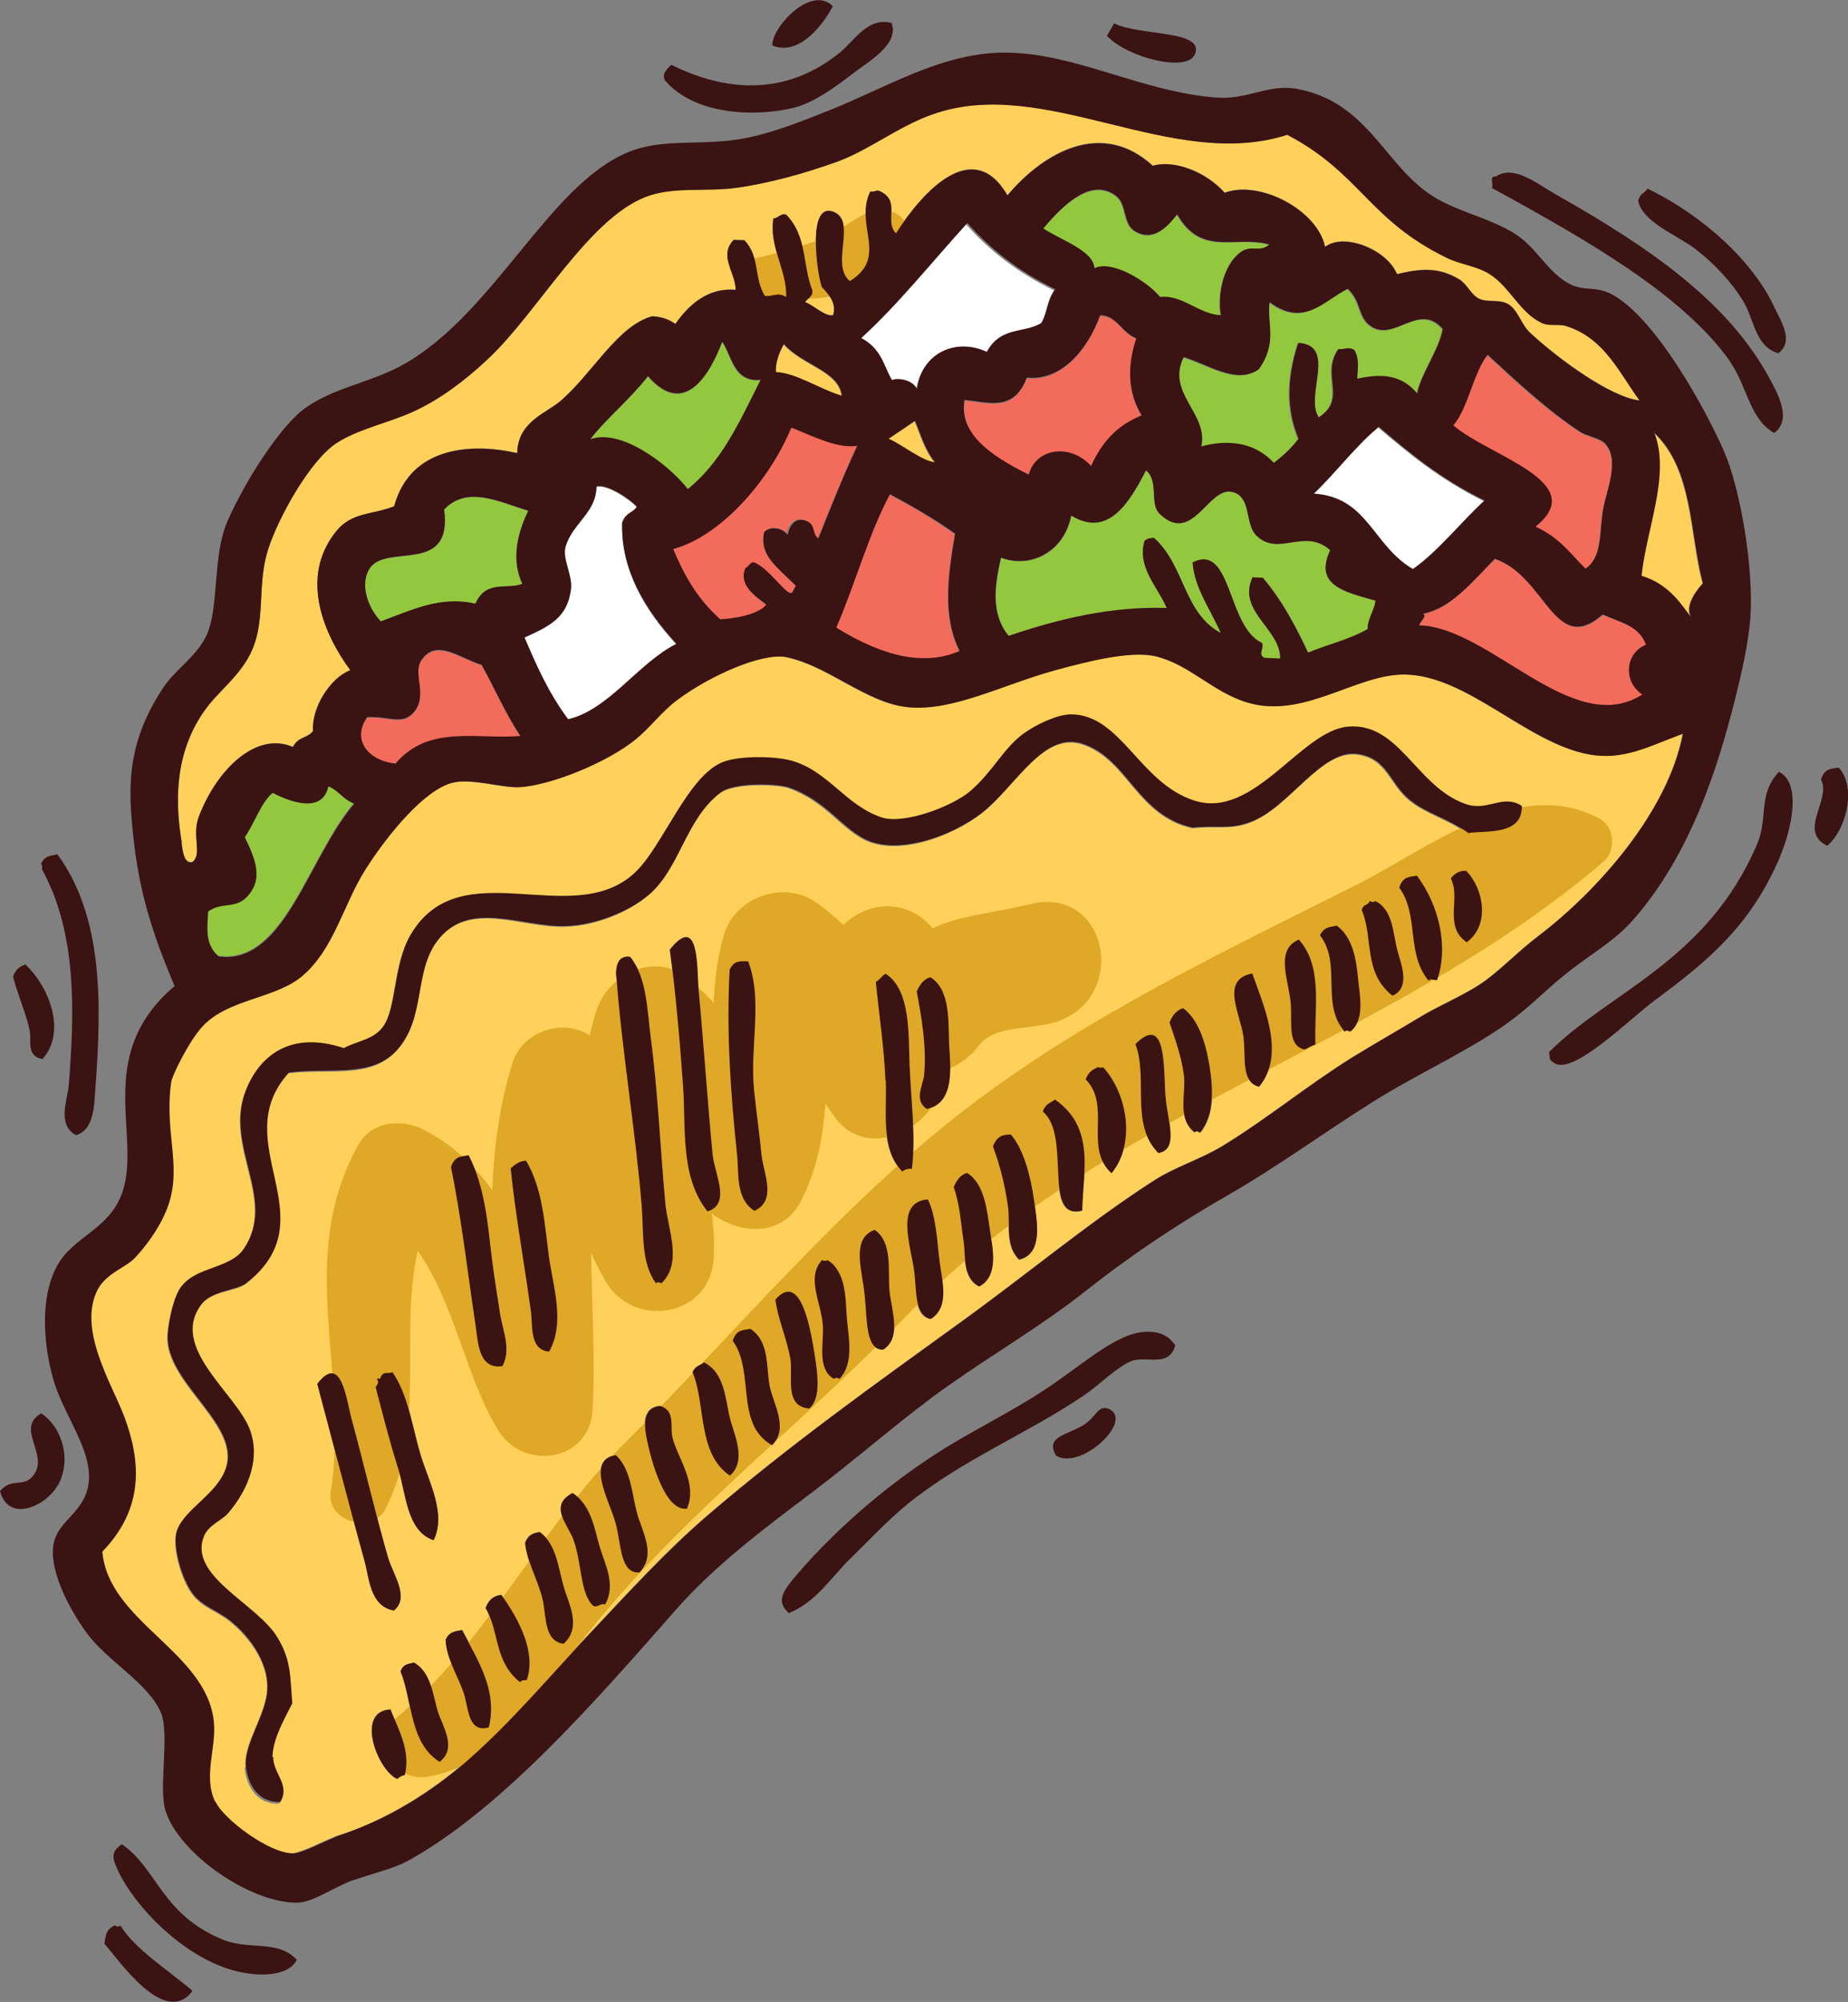 <?xml version="1.0" encoding="UTF-8"?><svg id="Layer_2" xmlns="http://www.w3.org/2000/svg" viewBox="0 0 64.99 70.37"><rect x="0" y="0" width="64.99" height="70.37" fill="#808080" stroke="none"/><defs><style>.cls-1{fill:#f26b5b;}.cls-2{fill:#fff;}.cls-3{fill:#ffd15b;}.cls-4{fill:#dfa826;}.cls-5{fill:#93c83e;}.cls-6{fill:#3a1312;}</style></defs><g id="Layer_15"><path class="cls-5" d="m16.71,21.23c.38-.86,1.1-.48,1.65-.7-.34-.74-.26-1.6.21-2.57-.98-.29-2.15-.91-2.96-.04.31,2.33-2.03,1.17-2.62,2.07-.34.52-.1,1.33.39,1.86,1.06-.37,2.08-.91,3.33-.62Z"/><path class="cls-2" d="m21.87,18.4c.12-.37.36-.34.52-.57-.26-.29-1.07-.82-1.42-.71-.02.92-.82,1.27-1.08,2.08-.15.45.25,1.04.18,1.54-.13.95-.69,1.26-1.63,1.68.41.99.85,1.97,1.54,2.89,1.42-.33,2.47-1.99,3.81-2.65-1.17-1.27-1.95-2.65-1.91-4.25Z"/><path class="cls-1" d="m14.52,25.09c-.4.42-.9.09-1.61.14-.58.84.1,1.54,1,1.63,1.17-1.39,2.88-.84,4.39-.97-.54-.81-.91-1.67-1.36-2.5-.76-.22-1.6-.95-2.13-.15-.31.47.28,1.27-.29,1.85Z"/><path class="cls-5" d="m48.11,22.12c-.02-.3.26-.69.27-1-1.05-.3-2.18-.52-1.59-1.77-.9-.81-1.83.24-2.59-.51-.42-.41-.16-1.38-.86-1.54-.84-.2-1.39,1.88-2.55.77-.37-.36-.02-1.13-.48-1.53-.66,1.3-1.4,2.33-2.63,1.59-.24,1.26-1.4,1.88-2.47,1.48-.23,1-.36,1.98.27,2.75,1.77-.61,3.6-1.04,5.56-.98-.33-.77-1.05-1.43-.78-2.36.1-.08.21-.11.34-.1,1.08.99,1.02,2.62,2.34,3.34-.35-.82-.93-1.58-.99-2.48,1.38-.7,1.21,2.27,2.43,2.82.11.15-.15.41.09.53.19.02.37.01.56.03.01-1.05-1.53-1.66-.97-2.86.13.02.24,0,.37.02.7.83,1.15,1.72,1.59,2.63.69-.29,1.43-.45,2.1-.83Z"/><path class="cls-5" d="m20.75,15.46c1.08-.38,2.75.87,3.43,1.75,1.17-.95,1.76-2.23,2.56-3.84-.97.09-1.02-.88-1.35-1.34-.44,1.16-1.33,2.68-2.61,1.21-.62.79-1.56,1.59-2.03,2.22Z"/><path class="cls-3" d="m32.87,16.27c-.37-.45-.5-.97-.71-1.46-.31.21-.62.42-.93.63.54.24,1.16.78,1.64.83Z"/><path class="cls-3" d="m27.27,13.1c.7.02,1.56.61,2.32.83-.1-.89-1.39-1.08-2.04-1.82-.2.36-.3.69-.28.99Z"/><path class="cls-1" d="m26.96,21.28c-.47-.36-.96-.72-.72-1.28.13-.06.13-.28.3-.22.57.26,1.18,1.27,1.32,1.03.04-.07.08-.15.12-.22-.75-.75-1.28-1.08-1.12-1.88.22-.23.61-.19.79.06.08-.37.31-.61.68-.48.35.15.19.45.43.63.43-1.08.87-2.16,1.38-3.26-.69.1-1.52-.33-2.32-.64-.8,1.96-2.53,3.84-4.15,4.28.37.88.83,1.73,1.67,2.48.55-.03,1.37-.18,1.64-.51Z"/><path class="cls-1" d="m52.58,19.65c-.8.8-1.56,1.75-2.53,1.93.16.08-.11.28-.13.41,2.51.08,5.41,4,7.85,2.43-.68-.44-.62-1.45.13-1.75-.23-.63-.79-.74-1.52-1.05-1.71,1.49-1.99-1.33-3.79-1.96Z"/><path class="cls-1" d="m33.73,22.9c-.61-1.22-.41-2.66-.16-4.12-.68-.49-1.46-.95-2.29-1.39-.73,1.35-1.22,3.16-1.89,4.69,1.66,1.03,3.11,1.36,4.34.82Z"/><path class="cls-1" d="m36.18,16.71c.25-.94,1.47-1.1,2.19-.3.47-1.04,1.1-1.5,1.78-1.78-.48-.79-.53-1.69-.19-2.71-.53-.22-.68-.81-1.27-.81-.47,1.26-1.41,2.32-2.58,2.19-.46,1.22-1.36.86-2.17.79-.21,1.14.84,1.93,2.26,2.63Z"/><path class="cls-5" d="m38.47,9.45c.6-.31,1.84.46,2.31,1.01.76-.11,1.37.61,2.14.64-.12-.61.03-1.72.68-2.21.39-.29.69.03,1.02-.28-1.2-.34-2.38.45-3.24-1.06-.41.55-.91.96-1.49.59-.43-.26-.27-.93-.65-1.23-.83-.64-1.79.23-2.57,1.14.68.44,1.76.78,1.8,1.4Z"/><path class="cls-1" d="m56.37,17.87c.12-.6.6-1.73.04-2.28-.16-.16-.66-.26-.84-.38-1.12-.73-2.26-1.78-3.27-2.72-.51.6-.69,1.87-1.21,2.48,1.23,1.08,4.85,1.99,2.89,3.56.88.41,1.24.97,1.76,1.48.62-.43.47-1.3.63-2.14Z"/><path class="cls-3" d="m11.99,64.49c1.6-.54,3.13-1.46,4.48-2.65,1.54-1.35,2.86-2.94,4.19-4.35,1.4-1.48,2.71-2.94,4.23-4.24,2.91-2.49,5.84-4.57,8.96-6.83,2.34-1.69,4.46-3.47,6.73-4.93.76-.49,1.64-.75,2.42-1.22,1.54-.94,2.99-2.13,4.54-3.1.76-.47,1.54-.9,2.32-1.38.78-.48,1.7-.83,2.39-1.34.59-.44,1.18-1.05,1.84-1.55,2.07-1.57,4.56-4.35,5.08-7.11-1.2.43-2.09.94-3.29.73-2.2-.39-4.27-2.77-6.48-2.81-1.71-.03-3.57,1.59-5.56.98-1.19-.36-2.01-1.33-3.21-1.62-.88-.22-2.44.18-3.54.49-1.83.51-3.6,1.45-5.16,1.3-1.46-.13-2.79-1.44-4.29-1.76-.85-.17-2.69.65-3.82,1.49-.55.41-.98.99-1.46,1.38-1.01.83-3.06,1.65-4.13,1.7-.62.03-1.64-.31-2.32-.16-.98.23-2.29,1.81-3.08,3.06-.76,1.21-1.09,2.79-2.22,3.74-.95.81-2.59.8-3.5,1.76-.51.54-1.08,1.74-1.11,1.97-.27,1.9.49,3.1-.24,4.67-.26.55-.65,1.1-1.05,1.52-.31.32-.99.53-1.29,1.09-.73,1.38.5,3.33.93,4.47.58,1.56.72,3.22-.77,4.75.21,2.47,3.66,3.51,3.92,5.97.1.93-.38,1.89.04,2.81.28.61,1.86,1.8,2.71,1.82.32.01,1.25-.5,1.72-.66Zm1.97-1.96c-.7-.32-1.47-2.38-.25-2.44.29.74.72,1.44.51,2.31-.1.01-.18.07-.27.14Zm1.43-2.36c.16.5.69,1.29.06,1.76-1.06-.66-.95-2.14-1.37-3.18.1-.28.29-.25.46-.31.61.34.67,1.18.84,1.73Zm1.81.54c-.74.21-.71-.66-.87-1.17-.22-.66-.62-1.24-.65-1.91.14-.32.37-.29.58-.34.56,1.07,1.26,2.11.94,3.42Zm-4.83-10.81c.41,1.5.89,3.53,1.28,4.86.18.6.77,1.4.2,1.85-.84-.15-.86-1.13-1.03-1.74-.54-1.95-1.14-4.27-1.66-6.22.85-1.11,1.02.57,1.21,1.26Zm.84-1.15c.06-.1.13-.2.05-.26.02-.07.07-.05.11-.03.08-.32.28-.15.43-.24.58.84.7,1.98,1.01,2.97.29.92.89,2.02.44,2.94-.96-.31-.97-1.65-1.25-2.53-.31-.97-.56-1.98-.79-2.85Zm5.3,10.31c-.08,0-.17-.01-.23.07-.93-.73-.72-1.76-1.21-2.61.13-.34.33-.43.55-.46.63.87,1.24,2.06.89,3Zm1.3-1.28c-.7-.09-.6-.99-.74-1.57-.17-.7-.55-1.31-.61-1.98.12-.31.32-.34.51-.38.59.42.66,1.29.84,1.91.17.59.66,1.44,0,2.02Zm1.46-1.38c-.16-.06-.25.11-.41.05-.48-.41-.4-1.49-.7-2.32-.19-.53-.88-1.21-.03-1.65.67.44.77,1.28.95,1.89.18.59.59,1.32.19,2.03Zm1.14-3.2c.17.62.68,1.45.08,2.06-.7.06-.65-1.01-.84-1.73-.23-.82-1.05-2.22.01-2.39.54.5.57,1.38.75,2.06Zm1.73-.17c-.77.11-1.25-1.65-1.41-2.43-.08-.37-.2-1.13.47-1.18.54.17.33.72.43,1.11.19.76.89,1.58.51,2.5Zm7.84-15.54c.05,1.21.22,2.46.08,3.6-.13-.02-.24.01-.34.09-.79-.82-.53-2.12-.58-3.21-.06-1.19-.24-2.35-.34-3.47.13-.05.22-.23.35-.28.9.59.8,2.19.84,3.26Zm.73-3.14c.72.46.62,1.58.66,2.39.04.73.22,2.04-.79,2.24-.45-.32-.12-.81-.09-1.2.09-.99-.09-2.02-.26-2.93.12-.3.29-.45.48-.5Zm-6.2,3.98c.07.7.19,1.52.26,2.26.06.62.55,1.61-.25,1.97-.67-.42-.54-1.34-.61-1.98-.23-2.07-.38-4.3-.26-6.49.15-.35.41-.3.65-.3.53,1.37.06,3,.21,4.54Zm-1.95-3.51c.16,1.78.33,4.13.49,5.75.07.71.66,1.75-.18,2.01-.97-1.23-.75-2.93-.86-4.42-.11-1.59-.26-3.25-.46-4.78,1.06-1.34.95.72,1.01,1.44Zm-1.69,1.63c.25,1.92.33,3.84.52,5.87.08.89.61,2.07-.14,2.8-.08-.06-.14-.06-.19,0-.52-.72-.42-1.75-.5-2.69-.2-2.52-.73-5.73-.89-8.09-.01-.2-.02-.75.49-.68.58.72.59,1.88.72,2.81Zm-3.58,7.68c.14,1.05.59,2.34.01,3.37-.7-.06-.57-.92-.64-1.42-.21-1.54-.56-3.48-.71-5.02.16-.15.33-.28.54-.27.58.96.65,2.19.8,3.34Zm-1.99.12c.08.61.18,1.27.28,1.89.1.6.41,1.27.09,1.88-.85.14-.86-.87-.94-1.4-.27-1.79-.51-3.85-.87-5.59.13-.41.39-.37.62-.42.58,1.11.67,2.41.82,3.64Zm8.36,7.62c-1.14-.77-.84-2.46-1.31-3.63.09-.25.26-.23.39-.35.74.36.75,1.33.91,1.96.14.57.62,1.49,0,2.02Zm1.48-1.08c-1.32-.75-.59-2.57-1.38-3.67.13-.41.39-.37.62-.42.69.44.55,1.36.68,2.02.13.64.68,1.48.08,2.07Zm1.3-1.28c-.88-.07-.56-1.12-.66-1.72-.11-.73-.45-1.46-.53-2.12.85-.95,1.19.89,1.33,1.71.14.84.28,1.76-.15,2.13Zm1.07-1.03c-.08-.06-.14-.05-.19,0-.6-.34-.36-1.2-.39-1.85-.04-.81-.61-1.7-.03-2.33.08.06.14.06.19.01.67.42.63,1.37.68,2.02.05.65.27,1.6-.26,2.16Zm1.55-1.04c-.62.02-.56-1.02-.65-1.9-.09-.92-.49-2,.35-2.31.64.43.46,1.43.52,2.13.06.66.45,1.65-.22,2.08Zm1.66-1.07c-.59-.11-.5-1-.59-1.68-.12-.9-.68-2.42.47-2.52.29.59.32,1.42.41,2.16.08.62.39,1.62-.3,2.04Zm1.71-1.15c-.59-.28-.48-1.09-.55-1.57-.1-.67-.13-1.31-.35-1.92.12-.3.28-.45.47-.5.62.37.7,1.33.8,1.99.09.58.35,1.62-.37,2Zm1.4-.94c-.5-.49-.31-1.26-.39-1.85-.09-.73-.27-1.43-.53-2.12.14-.38.38-.42.62-.42.45.51.7,1.51.82,2.29.1.69.36,1.91-.52,2.11Zm.83-5.2c.11-.28.29-.3.43-.42,1.42,1,.99,2.5.96,3.9-1.43.37-.37-2.64-1.39-3.48Zm2.43,2.15c-.99-.91,0-2.37-.91-3.3.1-.29.27-.36.44-.43.08.06.14.06.19,0,.87.96,1.13,2.7.29,3.72Zm1.65-.7c-1.01-1.01-.36-2.62-.81-3.83,1.14-1.14.99.96,1.07,1.85.07.89.46,1.85-.25,1.97Zm1.46-.71c-.08-.06-.14-.06-.19-.01-.64-.5-.29-1.39-.38-2.04-.1-.67-.31-1.22-.5-1.82.12-.3.28-.45.48-.5.61.45.83,1.39.94,2.07.11.68.19,1.68-.34,2.31Zm2.07-1.62c-.64-.17-.45-1.03-.55-1.75-.11-.82-.82-2.01.3-2.23.41,1.16,1.18,2.85.24,3.98Zm1.98-1.47c-.13.02-.26.11-.38.17-.59-.12-.45-.89-.48-1.52-.04-.84-.6-1.97.27-2.34.88.96.55,2.43.59,3.7Zm1.22-.46c-.08-.06-.14-.06-.19,0-.86-.97-.09-2.39-.87-3.38.14-.32.37-.29.58-.34.58.41.7,1.23.76,1.87.06.61.24,1.47-.28,1.86Zm1.49-1.27c-1.03-.82-.66-2.03-1.08-3.01.06-.24.21-.13.28-.32.08.06.14.06.19,0,.63.29.63,1.12.77,1.69.12.48.51,1.35-.16,1.64Zm1.57-.56c-.1.03-.23-.07-.3.02-.8-.96-.31-2.29-1.03-3.27.13-.41.39-.37.62-.42.78,1.04,1.12,2.5.71,3.67Zm1.04-1.33c-.83-.57-.19-1.54-.56-2.24.15-.2.33-.29.54-.27.61.61.86,1.9.02,2.51ZM8.63,62.11c-.07-.75.57-1.61.73-2.47.19-1.03-.54-2.05-1.29-2.65-.42-.34-.97-.49-1.3-.93-.41-.53-.74-1.73-.56-2.24.27-.76,1.41-1.28,1.72-2.19.51-1.5-1.96-2.89-2.05-4.52-.02-.4.18-1.46.47-1.85.55-.74,1.72-.62,2.21-1.34,1.18-1.75-.69-3.57.06-5.54.48-1.25,1.58-2.13,3.45-1.51.49-.26,1.04-.29,1.38-.75.5-.68.35-2.21,1-3.28,1.76-2.9,5.61-.12,7.82-2.1,1.02-.91,1.91-3.52,3.2-3.95.6-.2,1.76-.18,2.32-.03,1.32.36,1.91,1.57,3.19,2,.76.25,2.45-.36,3.12-.92.8-.68,1.21-1.57,1.94-2.07.38-.26,1.1-.63,1.61-.63,1.77.01,2.41,2.41,4.33,3.03,2.11.68,3.75-2.47,5.41-2.6,1.81-.15,2.4,2.12,4.13,2.72.79.27,1.3-.37,1.98.07.02,1.04-1.25.86-1.88.95-.79-.55-1.44-.68-2.04-1.15-.74-.59-.8-1.49-1.86-1.63-1.28-.17-2.38,1.88-3.76,2.39-.73.27-1.19.1-2.03.2-1.94-.43-2.26-2.37-3.82-2.93-1.33-.48-2.25,1.2-3.37,2.22-.99.9-2.99,1.68-4.22,1.17-.9-.37-1.46-1.4-2.79-1.87-.4-.14-1.91-.19-2.4.17-1.23.92-1.41,2.63-2.51,3.58-.73.63-1.92,1.09-2.94,1.12-1.56.05-3.41-.97-4.52.52-.82,1.1-.39,2.68-1.4,3.82-.9,1.03-2.4.63-3.82.81-2.24,2.47,1.45,5.12-1.51,7.41-.33.25-1.21.25-1.57.74-1.15,1.53,1.24,3.12,1.72,4.43.33.92.01,1.99-.79,2.92-.18.21-.68.41-.83.78-.59,1.42,1.86,2.38,2.58,3.58.49.82.43,1.39.52,2.31-.41.79-.68,1.3-.7,1.91-.02.57.61.98.25,1.59-.93.02-1.17-.84-1.21-1.26Z"/><path class="cls-2" d="m46.18,17.38c1.91.12,2.07,1.84,3.49,2.65.89-.63,1.67-1.63,2.52-2.41-1.57-.78-2.65-1.68-3.72-2.59-.8.65-1.52,1.62-2.29,2.35Z"/><path class="cls-2" d="m31.34,13.39c.23-.1.74,0,.88.31.19-1.29,1.4-1.79,2.46-1.3.48-.91,1.3-.64,1.92-1.02.24-.41.18-.74.47-1.17-1.39-.68-2.34-1.48-3.1-2.33-1.24,1.36-2.44,2.86-3.73,4.04.73.39.79.97,1.08,1.48Z"/><path class="cls-3" d="m59.47,21.73c-.23-.37.07-.84.4-1.22-.47-1.75-.33-4-1.71-5.29.57,1.48-.27,3.35-.45,5.03.99.29,1.44,1.07,1.76,1.48Z"/><path class="cls-5" d="m12.45,28.24c-.43-.17-.5-.43-.91-.61-.2.91-1.2.62-1.96.23-.39.31-.65,1.06-.98,1.56.36.75.69,1.49.04,2.13-.41.39-.88.14-1.34.49-.04.56-.12,1.14.37,1.55,2.31.33,3.15-3.46,4.77-5.37Z"/><path class="cls-3" d="m6.99,28.7c.66-1.71,2.04-3,3.31-2.45.19-.37.49-.3.71-.56-.07-.81.59-1.86,1.31-2.14-.89-1.21-1.83-3.25-.49-4.89.55-.67,1.27-.56,2.03-.87.57-2.09,2.68-2.24,4.33-1.87.01-1.1,1.01-1.39,1.52-1.83,1.13-.98,2.01-2.65,3.23-2.98.25.02.51.05.81.27.59-.84,1.28-1.27,2.12-1.2,0-.59-.61-1.21-.06-1.76.13.03.24,0,.37.02.55.56.33,1.33.72,1.95.26.04.45-.15.75.04.02-.96-.62-1.75-.45-2.76.17,0,.27-.2.45-.13.74.76.57,1.76.91,2.63.07.22-.13.28-.25.44.32.12.72.53.99.46.12-.4-.12-.71-.4-.99-.2-.59-.51-3.05.44-2.63.78.35-.15,1.87.55,2.42,1.38-.86.14-1.97.72-3.15.11.04.19-.05.3-.02.8.33.17,1.06.6,1.49.97-1.51,2.73-3.4,3.92-1.33,1.3-1.55,3.34-2.67,5.11-1.04.75-.21,1.87.2,2.53.95,1.22-.46,3.26.6,3.53,1.9.68-.51,2.18.09,2.53.96.8-.19,1.45-.27,2.2.19.27.17.4.53.68.67.29.15.73,0,1.04.2.34.21.45.72.77,1.01,1.04.96,2.85,2.26,3.84,2.37-.72-.98-1.23-2.18-2.56-2.61-.3-.1-.6.02-.89-.12-.76-.36-1.11-1.26-1.82-1.71-.45-.28-1.06-.35-1.5-.57-2.77-1.35-3.03-2.97-5.62-4.33-4.06,1.31-8.52-2.12-12.47-.72-1.2.42-2.21,1.24-3.34,1.66-1.13.42-2.47.79-3.61.93-1.07.14-2.2-.06-3.16.32-2.02.81-3.8,4.08-5.54,5.7-.82.76-1.67,1.39-2.57,1.82-.9.42-1.97.62-2.75,1.13-.93.61-2.04,2.61-2.4,3.73-.39,1.23-.08,2.42-.56,3.53-.4.93-1.2,1.43-1.72,2.2-1.08,1.57-.96,3.36-.76,4.57.03.19.05.76.38.69.37-.29-.03-.91.23-1.6Z"/><path class="cls-5" d="m41.6,12.57c-.63,1.27.88,1.96.62,3.14.71-.18,1.76-.27,2.55.58.3-.24.6-.49.87-.85-.43-1-.42-2.13-.01-3.37,1.39.09.21,1.88.72,2.62,1.02-.67.05-1.47.69-2.4.19.02.34-.1.56.03.18.29.12.66.1,1.01.59-.12,1.45-.27,2.11.52.14-.71.79-1.57.9-2.27-.81-.94-1.66.41-2.47-.06-.53-.3-.37-.9-.87-1.35-.84.42-1.54,1.38-2.76.46-.1.78.28,1.43-.38,2.37-.77.55-1.77-.18-2.64-.43Z"/><path class="cls-4" d="m47.7,31.1c-4.64,2.34-9.42,4.59-13.58,7.76-4.53,3.45-8.22,7.96-12.25,11.97-2.88,2.88-4.86,7.06-7.97,9.58-1,.81-.01,2.2,1.07,2.05,2.41-.34,3.92-2.69,5.27-4.49,3.29-4.37,7.83-7.74,11.61-11.69,6.98-7.28,17.02-9.57,24.54-15.99.45-.38.4-1.22-.13-1.51-2.85-1.54-5.97,1.02-8.57,2.33Z"/><path class="cls-4" d="m36.25,31.78c-1.53.35-2.53.41-3.45.85-.02-.03-.05-.06-.07-.08-.91-1-2.26-.83-3.07-.04-.3-.28-.61-.55-.99-.81-1.14-.77-2.83-.15-3.21,1.16-.24.79-.32,1.59-.36,2.39-.31-.33-.64-.65-1.03-.94-1.11-.82-2.62-.06-3.05,1.1-.13.34-.21.66-.28.99-.94-.63-2.37-.15-2.72.97-.46,1.49-.65,2.98-.71,4.47-.6-.84-1.35-1.58-2.39-2.12-.77-.4-1.84-.33-2.31.51-2.24,3.99-.3,7.98-.98,12.21-.17,1.02,1.45,1.52,1.92.61,1.47-2.85.47-6.12,1.14-9.08,1.3,1.82,1.7,4.49,2.84,6.32.89,1.43,3.21,1.09,3.31-.73.1-1.85-.03-3.68-.05-5.51.16.35.33.69.52,1.01,1,1.67,3.68,1.23,3.79-.84.03-.52,0-1.04-.07-1.57.96.75,2.48.84,3.13-.42.6-1.16.78-2.29.87-3.44.11.17.22.33.34.49,1.16,1.6,3.63.34,3.74-1.36,0-.08,0-.17,0-.26.5-.15.96-.45,1.3-.89.58-.77,1.83-.55,2.76-.86,2.53-.85,1.8-4.76-.91-4.14Z"/><path class="cls-4" d="m30.54,7.45c-.62.3-1.12.76-1.78,1-.76.27-1.58.49-2.36.67-.57.13-.63.98-.06,1.15,1.75.54,4.75.27,5.59-1.65.37-.84-.69-1.51-1.39-1.17Z"/><path class="cls-6" d="m12.43,66.09c.83-.29,1.46-.41,2.06-.76,3.28-1.88,6.51-5.6,9.29-8.76,1.34-1.52,3.07-2.83,4.71-4.06,1.7-1.28,3.28-2.69,4.84-3.79,1.6-1.13,3.35-2.15,4.9-3.38,1.62-1.28,3.28-2.37,4.97-3.34,1.71-.98,3.33-2.17,5-3.22,1.7-1.08,3.6-1.89,5.06-3,.68-.52,1.31-1.18,2.04-1.73.72-.55,1.53-1.03,2.11-1.69,2.05-2.31,3.01-5.43,3.58-7.67.26-1.04.51-2.12.57-3.04.11-1.69-.35-4.47-.94-5.81-.59-1.35-2.35-4.62-3.91-5.48-.61-.33-.98-.1-1.51-.38-.75-.38-1.14-1.25-1.89-1.74-.93-.61-2.18-.8-3.11-1.47-1.56-1.12-2.18-3.19-4.56-3.64-1.03-.2-1.72.38-2.86.3-2.63-.2-4.92-1.55-7.37-1.58-2.25-.03-4.23,1.23-6.25,2.03-1.03.41-2.2.88-3.27,1.03-1.41.2-2.64-.04-3.8.44-2.78,1.14-4.71,5.66-7.88,7.45-1.17.67-2.64.84-3.65,1.68-.78.66-1.93,2.4-2.56,3.84-.55,1.25-.27,3.11-.77,4.08-.38.73-1.07,1.14-1.48,1.76-1.33,1.99-1.24,3.59-1.06,5.26.21,2.01.71,3.49,1.45,5.24-2.97,2.53-1.02,5.45-1.92,7.46-.52,1.15-1.69,1.39-2.22,2.39-.66,1.24-.41,2.97-.13,3.96.4,1.43,1.67,2.81,1.13,4.1-.27.65-.92.97-1.09,1.59-.25.89.46,2.31,1.14,3.24.72.99,2.21,1.79,2.62,2.83.3.77-.11,2.66.16,3.45.52,1.54,3.02,3.22,4.62,3.2.55,0,1.33-.57,1.99-.8ZM57.89,22.66c-.75.3-.81,1.32-.13,1.75-2.44,1.57-5.33-2.35-7.85-2.43.02-.13.3-.33.13-.41.97-.17,1.74-1.12,2.53-1.93,1.81.62,2.09,3.45,3.79,1.96.73.31,1.28.42,1.52,1.05Zm-13.84-2.37c-.56,1.2.99,1.81.97,2.86-.19-.02-.37-.01-.56-.03-.24-.12.02-.37-.09-.53-1.22-.56-1.05-3.53-2.43-2.82.06.9.64,1.66.99,2.48-1.32-.72-1.25-2.35-2.34-3.34-.13-.01-.24.02-.34.1-.27.93.45,1.59.78,2.36-1.96-.06-3.78.38-5.56.98-.63-.77-.5-1.74-.27-2.75,1.07.4,2.23-.23,2.47-1.48,1.23.75,1.97-.29,2.63-1.59.47.39.11,1.17.48,1.53,1.16,1.12,1.71-.97,2.55-.77.7.16.43,1.13.86,1.54.76.75,1.7-.3,2.59.51-.59,1.25.54,1.47,1.59,1.77-.02.31-.3.69-.27,1-.67.38-1.41.54-2.1.83-.43-.91-.89-1.8-1.59-2.63-.13-.02-.24,0-.37-.02Zm-27.11,3.08c.46.83.83,1.69,1.36,2.5-1.52.13-3.22-.41-4.39.97-.89-.08-1.58-.79-1-1.63.72-.05,1.21.28,1.61-.14.56-.59-.02-1.38.29-1.85.52-.81,1.37-.08,2.13.15Zm-3.55-1.53c-.49-.53-.73-1.33-.39-1.86.59-.9,2.93.25,2.62-2.07.81-.87,1.98-.25,2.96.04-.47.97-.55,1.83-.21,2.57-.55.22-1.27-.16-1.65.7-1.25-.29-2.26.24-3.33.62Zm5.06.56c.94-.42,1.5-.72,1.63-1.68.07-.51-.33-1.09-.18-1.54.26-.81,1.06-1.16,1.08-2.08.35-.11,1.16.42,1.42.71-.16.23-.4.2-.52.57-.04,1.6.75,2.98,1.91,4.25-1.33.66-2.38,2.32-3.81,2.65-.68-.91-1.12-1.9-1.54-2.89Zm5.22-3.1c1.62-.43,3.35-2.32,4.16-4.27.8.32,1.64.75,2.32.64-.51,1.1-.94,2.18-1.37,3.26-.24-.18-.07-.47-.42-.62-.37-.14-.58.12-.66.49-.18-.25-.62-.32-.83-.09-.15.8.37,1.14,1.12,1.88-.04.07-.08.15-.12.22-.14.24-.75-.77-1.32-1.03-.16-.07-.21.14-.34.19-.23.56.27.93.74,1.28-.26.34-1.07.49-1.62.52-.84-.75-1.29-1.6-1.66-2.48Zm1.73-7.29c.34.47.39,1.43,1.35,1.34-.8,1.6-1.39,2.89-2.56,3.84-.69-.88-2.36-2.14-3.43-1.75.46-.63,1.41-1.42,2.03-2.22,1.28,1.47,2.17-.05,2.61-1.21Zm5.85,3.41c.31-.21.62-.41.93-.63.21.49.34,1.01.71,1.46-.48-.05-1.1-.59-1.64-.83Zm-1.64-1.51c-.76-.22-1.62-.81-2.32-.83-.02-.3.08-.63.28-.99.65.75,1.94.94,2.04,1.82Zm-.2,8.15c.67-1.54,1.16-3.35,1.89-4.69.82.44,1.61.9,2.29,1.39-.25,1.46-.45,2.91.16,4.12-1.22.54-2.68.21-4.34-.82Zm7.28-14.03c.77-.92,1.73-1.79,2.57-1.14.38.3.22.97.65,1.23.58.36,1.08-.04,1.49-.59.86,1.51,2.04.73,3.24,1.06-.34.31-.64-.01-1.02.28-.65.49-.8,1.61-.68,2.21-.77-.03-1.38-.74-2.14-.64-.46-.56-1.71-1.32-2.31-1.01-.04-.62-1.12-.96-1.8-1.4Zm7.95,2.58c1.22.92,1.91-.04,2.76-.46.5.45.34,1.05.87,1.35.81.46,1.66-.88,2.47.06-.11.71-.76,1.56-.9,2.27-.65-.79-1.51-.64-2.11-.52.02-.35.08-.72-.1-1.01-.22-.13-.37,0-.56-.03-.64.92.34,1.73-.69,2.4-.51-.74.66-2.53-.72-2.62-.41,1.23-.42,2.36.01,3.37-.27.36-.56.61-.87.85-.79-.85-1.84-.77-2.55-.58.25-1.17-1.25-1.87-.62-3.14.87.26,1.86.98,2.64.43.67-.94.28-1.59.38-2.37Zm7.57,6.98c-.85.78-1.63,1.79-2.52,2.41-1.42-.82-1.58-2.53-3.49-2.65.78-.73,1.49-1.7,2.29-2.35,1.07.91,2.15,1.82,3.72,2.59Zm-15.11-7.41c-.29.43-.24.76-.47,1.17-.63.38-1.44.11-1.92,1.02-1.06-.5-2.28,0-2.46,1.3-.15-.31-.66-.41-.88-.31-.3-.51-.36-1.09-1.08-1.48,1.29-1.17,2.49-2.68,3.73-4.04.76.85,1.7,1.65,3.1,2.33Zm-3.16,3.88c.82.07,1.71.43,2.17-.79,1.18.13,2.12-.93,2.58-2.19.58,0,.74.6,1.27.81-.33,1.01-.29,1.92.19,2.71-.68.28-1.31.74-1.78,1.78-.72-.8-1.94-.64-2.19.3-1.42-.69-2.47-1.49-2.26-2.63Zm20.06,4.45c1.97-1.57-1.66-2.48-2.89-3.56.53-.61.71-1.88,1.21-2.48,1,.93,2.15,1.99,3.27,2.72.18.12.68.22.84.38.56.55.07,1.68-.04,2.28-.16.84-.01,1.71-.63,2.14-.52-.51-.88-1.07-1.76-1.48Zm5.89,1.99c-.33.37-.63.85-.4,1.22-.32-.41-.77-1.19-1.76-1.48.18-1.69,1.02-3.55.45-5.03,1.38,1.3,1.24,3.54,1.71,5.29ZM6.39,29.61c-.2-1.21-.32-2.99.76-4.57.53-.77,1.32-1.27,1.72-2.2.48-1.11.16-2.3.56-3.53.36-1.12,1.47-3.12,2.4-3.73.78-.51,1.85-.71,2.75-1.13.9-.42,1.75-1.05,2.57-1.82,1.74-1.62,3.51-4.9,5.54-5.7.96-.38,2.09-.18,3.16-.32,1.14-.15,2.47-.52,3.61-.93,1.13-.42,2.14-1.24,3.34-1.66,3.94-1.4,8.4,2.03,12.47.72,2.59,1.36,2.84,2.98,5.62,4.33.44.22,1.05.28,1.5.57.71.45,1.06,1.35,1.82,1.71.3.14.59.02.89.12,1.33.43,1.84,1.63,2.56,2.61-1-.11-2.8-1.41-3.84-2.37-.32-.29-.43-.8-.77-1.01-.31-.19-.74-.05-1.04-.2-.28-.14-.41-.5-.68-.67-.75-.46-1.4-.38-2.2-.19-.35-.86-1.86-1.47-2.53-.96-.27-1.3-2.31-2.36-3.53-1.9-.67-.75-1.79-1.17-2.53-.95-1.77-1.62-3.81-.5-5.11,1.04-1.2-2.06-2.95-.18-3.92,1.33-.43-.43.2-1.16-.6-1.49-.11-.03-.18.06-.3.02-.59,1.18.66,2.29-.72,3.15-.7-.55.24-2.08-.55-2.42-.95-.42-.63,2.05-.44,2.63.28.29.52.59.4.99-.27.07-.67-.34-.99-.46.12-.16.31-.22.25-.44-.34-.87-.17-1.87-.91-2.63-.18-.07-.29.13-.45.13-.16,1,.47,1.79.45,2.76-.3-.19-.49,0-.75-.04-.39-.61-.17-1.38-.72-1.95-.13-.02-.25,0-.37-.02-.56.55.07,1.17.06,1.76-.84-.07-1.53.36-2.12,1.2-.3-.21-.56-.25-.81-.27-1.21.32-2.09,2-3.23,2.98-.51.43-1.5.73-1.52,1.83-1.65-.37-3.76-.22-4.33,1.87-.76.3-1.48.19-2.03.87-1.34,1.64-.4,3.69.49,4.89-.71.27-1.37,1.33-1.31,2.14-.21.27-.52.19-.71.56-1.27-.55-2.65.74-3.31,2.45-.26.69.14,1.31-.23,1.6-.33.07-.34-.5-.38-.69Zm.92,2.44c.46-.35.93-.1,1.34-.49.65-.64.32-1.38-.04-2.13.34-.5.59-1.25.98-1.56.76.39,1.76.68,1.96-.23.41.18.48.44.91.61-1.63,1.91-2.46,5.69-4.77,5.37-.49-.42-.4-.99-.37-1.55Zm.25,31.27c-.42-.91.06-1.88-.04-2.81-.26-2.46-3.71-3.5-3.92-5.97,1.49-1.54,1.35-3.19.77-4.75-.43-1.13-1.66-3.08-.93-4.47.3-.56.98-.77,1.29-1.09.4-.42.79-.96,1.05-1.52.73-1.57-.03-2.76.24-4.67.03-.22.61-1.43,1.11-1.97.91-.97,2.55-.96,3.5-1.76,1.12-.95,1.45-2.53,2.22-3.74.79-1.25,2.1-2.83,3.08-3.06.67-.16,1.7.18,2.32.16,1.06-.04,3.12-.86,4.13-1.7.48-.39.9-.97,1.46-1.38,1.13-.84,2.97-1.66,3.82-1.49,1.5.31,2.83,1.62,4.29,1.76,1.57.15,3.33-.8,5.16-1.3,1.11-.3,2.66-.7,3.54-.49,1.19.29,2.01,1.26,3.21,1.62,1.98.61,3.85-1.01,5.56-.98,2.21.04,4.28,2.41,6.48,2.81,1.2.22,2.1-.29,3.29-.73-.53,2.76-3.02,5.54-5.08,7.11-.66.5-1.25,1.11-1.84,1.55-.69.51-1.61.86-2.39,1.34-.78.47-1.56.91-2.32,1.38-1.56.97-3,2.16-4.54,3.1-.78.48-1.66.74-2.42,1.22-2.27,1.46-4.4,3.24-6.73,4.93-3.13,2.26-6.05,4.34-8.96,6.83-1.51,1.3-2.83,2.76-4.23,4.24-1.33,1.41-2.66,3-4.19,4.35-1.35,1.19-2.88,2.11-4.48,2.65-.47.16-1.4.67-1.72.66-.85-.02-2.43-1.21-2.71-1.82Z"/><path class="cls-6" d="m2.67,39.9c.68-.19.64-1.16.69-1.72.21-2.88.28-5.93-1.34-8.15-.21.05-.44.03-.58.34.09.05,0,.17.06.23,1.21,2.24,1.12,4.98.92,7.53-.04.51-.43,1.41.25,1.77Z"/><path class="cls-6" d="m1.5,37.22c.82-.92.28-2.48-.61-3.32-.16.07-.33.13-.43.43.15.61.45,1.27.58,1.87.08.37-.14.93.47,1.03Z"/><path class="cls-6" d="m23.39,2.83c1.05,1.23,3.21,1.29,4.56.95.66-.17,1.43-.72,2.01-1.17.62-.48,1.65-1.03,1.4-1.8-.85-.23-1.33.65-1.85,1.06-1.7,1.36-3.71,1.49-5.9.41-.17.15-.35.34-.22.55Z"/><path class="cls-6" d="m27.16,1.6c.91.37,1.73-.64,2.13-1.38-.76-.77-2.15.74-2.13,1.38Z"/><path class="cls-6" d="m2.03,52.22c.5-.88.17-2.04-.58-2.54-.92.53.27,1.42-.26,2.16-.36.49-.74.06-1.19.57.3,1.14,1.62.53,2.03-.2Z"/><path class="cls-6" d="m9.58,61.78c.02-.6.29-1.12.7-1.91-.08-.92-.03-1.5-.52-2.31-.72-1.2-3.17-2.16-2.58-3.58.15-.37.64-.57.83-.78.8-.93,1.12-1.99.79-2.92-.48-1.31-2.86-2.9-1.72-4.43.36-.49,1.24-.49,1.57-.74,2.96-2.29-.73-4.94,1.51-7.41,1.42-.19,2.92.21,3.82-.81,1-1.14.57-2.72,1.4-3.82,1.11-1.48,2.96-.47,4.52-.52,1.02-.03,2.21-.49,2.94-1.12,1.09-.95,1.28-2.66,2.51-3.58.49-.36,2-.31,2.4-.17,1.33.46,1.89,1.49,2.79,1.87,1.23.51,3.22-.27,4.22-1.17,1.13-1.02,2.04-2.7,3.37-2.22,1.56.56,1.87,2.5,3.82,2.93.84-.09,1.3.08,2.03-.2,1.37-.51,2.48-2.56,3.76-2.39,1.07.14,1.12,1.04,1.86,1.63.6.48,1.25.6,2.04,1.15.64-.09,1.9.09,1.88-.95-.68-.44-1.19.21-1.98-.07-1.73-.6-2.32-2.87-4.13-2.72-1.66.14-3.31,3.28-5.41,2.6-1.93-.62-2.57-3.02-4.33-3.03-.51,0-1.23.37-1.61.63-.74.5-1.14,1.39-1.94,2.07-.67.56-2.36,1.18-3.12.92-1.28-.43-1.87-1.64-3.19-2-.57-.15-1.72-.17-2.32.03-1.29.43-2.18,3.04-3.2,3.95-2.21,1.98-6.06-.8-7.82,2.1-.65,1.07-.5,2.61-1,3.28-.34.46-.89.49-1.38.75-1.87-.62-2.97.26-3.45,1.51-.75,1.97,1.12,3.79-.06,5.54-.49.72-1.66.61-2.21,1.34-.29.38-.49,1.45-.47,1.85.09,1.63,2.56,3.02,2.05,4.52-.31.92-1.45,1.43-1.72,2.19-.18.51.15,1.7.56,2.24.33.43.87.59,1.3.93.75.6,1.47,1.62,1.29,2.65-.15.86-.79,1.73-.73,2.47.04.42.28,1.28,1.21,1.26.36-.61-.27-1.01-.25-1.59Z"/><path class="cls-6" d="m11.16,48.65c.52,1.95,1.12,4.27,1.66,6.22.17.61.19,1.59,1.03,1.74.57-.45-.02-1.25-.2-1.85-.39-1.33-.87-3.36-1.28-4.86-.19-.69-.36-2.37-1.21-1.26Z"/><path class="cls-6" d="m15.86,41.03c.36,1.73.6,3.8.87,5.59.08.53.09,1.53.94,1.4.32-.6,0-1.27-.09-1.88-.1-.62-.2-1.28-.28-1.89-.15-1.23-.24-2.52-.82-3.64-.23.05-.49,0-.62.42Z"/><path class="cls-6" d="m42.01,1.94c.42-.9-1.91-.66-2.83-1.12-.08.15-.17.29-.25.44.73.78,2.79,1.27,3.07.68Z"/><path class="cls-6" d="m14,51.61c.28.88.3,2.22,1.25,2.53.45-.92-.16-2.03-.44-2.94-.31-.99-.43-2.13-1.01-2.97-.14.09-.35-.08-.43.24-.05-.02-.09-.04-.11.03.08.06.02.16-.05.26.23.87.48,1.88.79,2.85Z"/><path class="cls-6" d="m10.45,68.9c-.69-.75-1.68-.32-2.66-.74-2.13-.9-2.25-2.47-3.5-3.33-.39.23-.32.5-.22.74.46,1.16,1.99,2.89,3.74,3.56.9.35,2.26.46,2.63-.24Z"/><path class="cls-6" d="m21.68,34.33c.16,2.36.69,5.57.89,8.09.07.94-.03,1.97.5,2.69.05-.05.11-.05.19,0,.76-.73.22-1.91.14-2.8-.19-2.03-.26-3.94-.52-5.87-.12-.93-.13-2.09-.72-2.81-.51-.07-.5.49-.49.68Z"/><path class="cls-6" d="m17.96,41.07c.15,1.53.5,3.47.71,5.02.07.5-.06,1.36.64,1.42.58-1.02.13-2.32-.01-3.37-.15-1.14-.22-2.37-.8-3.34-.21,0-.38.12-.54.27Z"/><path class="cls-6" d="m4.04,67.67c-.32.17-.31.32-.37.65.46.51,2.12,2.98,3.1,1.66-.89-.76-2.01-1.45-2.54-2.3-.05.05-.11.05-.19,0Z"/><path class="cls-6" d="m23.56,33.38c.2,1.52.35,3.19.46,4.78.11,1.49-.11,3.2.86,4.42.84-.26.25-1.3.18-2.01-.16-1.62-.32-3.97-.49-5.75-.07-.71.05-2.77-1.01-1.44Z"/><path class="cls-6" d="m25.66,34.09c-.12,2.19.04,4.42.26,6.49.07.64-.06,1.56.61,1.98.81-.36.31-1.35.25-1.97-.07-.74-.19-1.56-.26-2.26-.16-1.55.32-3.17-.21-4.54-.24,0-.5-.05-.65.3Z"/><path class="cls-6" d="m13.72,60.09c-1.22.07-.45,2.13.25,2.44.08-.07.17-.12.27-.14.2-.87-.22-1.57-.51-2.31Z"/><path class="cls-6" d="m14.55,58.44c-.17.06-.36.03-.46.31.42,1.04.31,2.52,1.37,3.18.63-.48.1-1.26-.06-1.76-.17-.55-.23-1.39-.84-1.73Z"/><path class="cls-6" d="m15.67,57.64c.03.67.43,1.25.65,1.91.16.51.14,1.37.87,1.17.32-1.31-.39-2.35-.94-3.42-.21.05-.44.03-.58.34Z"/><path class="cls-6" d="m17.08,56.52c.49.85.29,1.88,1.21,2.61.06-.08.15-.07.23-.07.35-.95-.26-2.13-.89-3-.22.03-.42.12-.55.46Z"/><path class="cls-6" d="m18.98,53.85c-.19.04-.39.07-.51.38.06.67.44,1.28.61,1.98.14.59.04,1.48.74,1.57.66-.59.16-1.44,0-2.02-.18-.62-.25-1.49-.84-1.91Z"/><path class="cls-6" d="m20.14,52.48c-.86.44-.16,1.12.03,1.65.3.83.23,1.91.7,2.32.16.06.25-.11.41-.05.4-.71-.02-1.44-.19-2.03-.18-.61-.29-1.45-.95-1.89Z"/><path class="cls-6" d="m21.65,53.54c.2.72.15,1.79.84,1.73.6-.62.09-1.44-.08-2.06-.19-.68-.21-1.56-.75-2.06-1.07.17-.24,1.57-.01,2.39Z"/><path class="cls-6" d="m31.15,37.97c.05,1.09-.2,2.39.58,3.21.1-.08.21-.11.34-.09.14-1.14-.03-2.39-.08-3.6-.05-1.07.06-2.67-.84-3.26-.13.05-.22.23-.35.28.11,1.12.29,2.28.34,3.47Z"/><path class="cls-6" d="m23.22,49.42c-.67.05-.55.8-.47,1.18.16.78.64,2.54,1.41,2.43.38-.91-.32-1.74-.51-2.5-.1-.38.12-.94-.43-1.11Z"/><path class="cls-6" d="m24.75,47.89c-.13.13-.3.11-.39.35.47,1.16.16,2.85,1.31,3.63.61-.54.14-1.45,0-2.02-.16-.63-.17-1.59-.91-1.96Z"/><path class="cls-6" d="m32.59,38.98c1.01-.2.83-1.51.79-2.24-.04-.81.06-1.94-.66-2.39-.19.05-.35.2-.48.5.17.91.35,1.94.26,2.93-.04.39-.37.88.09,1.2Z"/><path class="cls-6" d="m26.39,46.71c-.23.05-.49,0-.62.42.79,1.09.06,2.92,1.38,3.67.6-.59.05-1.43-.08-2.07-.13-.65,0-1.58-.68-2.02Z"/><path class="cls-6" d="m27.27,45.67c.07.66.41,1.39.53,2.12.09.6-.23,1.65.66,1.72.44-.37.29-1.29.15-2.13-.14-.83-.49-2.66-1.33-1.71Z"/><path class="cls-6" d="m29.1,44.3s-.11.05-.19-.01c-.58.63-.01,1.52.03,2.33.03.65-.21,1.51.39,1.85.05-.05.11-.05.19,0,.54-.56.31-1.5.26-2.16-.05-.65-.01-1.6-.68-2.02Z"/><path class="cls-6" d="m30.76,43.23c-.84.31-.44,1.38-.35,2.31.09.88.03,1.92.65,1.9.67-.43.28-1.42.22-2.08-.06-.69.12-1.69-.52-2.13Z"/><path class="cls-6" d="m32.62,42.16c-1.15.1-.59,1.62-.47,2.52.09.67,0,1.57.59,1.68.69-.43.37-1.42.3-2.04-.09-.74-.12-1.57-.41-2.16Z"/><path class="cls-6" d="m60.84,12.71c.62.89.67,1.99,1.55,2.51.64-.45.14-1.37-.16-1.92-1.43-2.65-4.14-4.56-7.49-6.45-.69-.39-1.5-1.08-2.14-.64-.24-.05-.07.3-.13.4,3.37,1.84,6.72,3.76,8.37,6.09Z"/><path class="cls-6" d="m34.01,41.23c-.19.05-.35.2-.47.5.22.61.25,1.26.35,1.92.07.48-.04,1.28.55,1.57.72-.38.45-1.42.37-2-.1-.66-.18-1.61-.8-1.99Z"/><path class="cls-6" d="m35.54,39.88c-.25,0-.48.04-.62.42.26.69.43,1.4.53,2.12.08.6-.1,1.37.39,1.85.88-.19.62-1.41.52-2.11-.11-.78-.36-1.78-.82-2.29Z"/><path class="cls-6" d="m37.1,38.65c-.15.12-.33.14-.43.42,1.03.84-.04,3.85,1.39,3.48.03-1.4.46-2.91-.96-3.9Z"/><path class="cls-6" d="m39.77,47.85c.5-.22,1.35.25,1.56-.56-.43-.66-1.26-.51-1.74-.31-.83.33-1.92,1.27-2.91,1.91-.95.62-2.03,1.18-3.01,1.75-2.2,1.29-4.18,3.01-5.63,4.69-.55.64-.74.97-.3,1.37.94-.37,1.48-1.24,2.12-1.87.68-.66,1.35-1.39,2.09-1.99,1.96-1.57,4.16-2.43,6.18-3.8.55-.37,1.09-.95,1.64-1.19Z"/><path class="cls-6" d="m38.81,37.51s-.11.05-.19,0c-.16.07-.33.14-.44.43.92.93-.08,2.4.91,3.3.84-1.02.58-2.76-.29-3.72Z"/><path class="cls-6" d="m39.93,36.7c.46,1.21-.2,2.82.81,3.83.71-.13.33-1.09.25-1.97-.08-.9.07-3-1.07-1.85Z"/><path class="cls-6" d="m41.61,35.44c-.19.05-.36.2-.48.5.2.61.41,1.16.5,1.82.1.65-.26,1.54.38,2.04.05-.05.11-.05.19.01.53-.63.45-1.62.34-2.31-.11-.68-.33-1.62-.94-2.07Z"/><path class="cls-6" d="m57.61,7.04c.13.76,1.33,1.2,2.01,1.71.7.54,1.27,1.17,1.67,1.81.41.66.42,1.61,1.25,1.86.57-.44.08-1.14-.14-1.62-.73-1.58-2.45-3.19-4.46-4.17-.1.17-.25.15-.32.4Z"/><path class="cls-6" d="m44.03,34.22c-1.12.22-.41,1.4-.3,2.23.09.72-.1,1.58.55,1.75.94-1.13.17-2.82-.24-3.98Z"/><path class="cls-6" d="m45.67,33.03c-.87.37-.31,1.5-.27,2.34.03.63-.11,1.4.48,1.52.13-.05.25-.15.38-.17-.05-1.27.28-2.74-.59-3.7Z"/><path class="cls-6" d="m47,32.54c-.21.05-.44.03-.58.34.78.99.01,2.41.87,3.38.05-.05.11-.05.19,0,.53-.39.34-1.25.28-1.86-.06-.65-.18-1.46-.76-1.87Z"/><path class="cls-6" d="m37.13,51.16c.86.55,2.75-1.21,1.88-1.63-.38-.18-.46.28-.89.55-.56.36-1.37.4-.99,1.07Z"/><path class="cls-6" d="m49.13,33.36c-.14-.56-.15-1.4-.77-1.69-.05.05-.11.05-.19,0-.07.19-.22.08-.28.32.42.99.04,2.19,1.08,3.01.67-.29.28-1.16.16-1.64Z"/><path class="cls-6" d="m49.83,30.78c-.23.05-.49,0-.62.42.71.99.23,2.31,1.03,3.27.08-.09.21,0,.3-.02.41-1.17.07-2.63-.71-3.67Z"/><path class="cls-6" d="m51.02,30.88c.37.7-.27,1.67.56,2.24.84-.61.59-1.9-.02-2.51-.21-.01-.39.07-.54.27Z"/><path class="cls-6" d="m62.59,30.13c.39-.91.8-2.59-.03-3-.76.82-.36,1.6-.77,2.55-1.76,4.12-5.23,5.2-7.31,7.3.04.26-.02.25.17.38.66.47,2.65-1.54,3.56-2.21,1.82-1.35,3.34-2.58,4.38-5.01Z"/><path class="cls-6" d="m64.66,26.98c-.23.05-.49,0-.62.42.38.69-.83,1.82.22,2.33.71-.61,1.02-2.1.4-2.75Z"/></g></svg>
